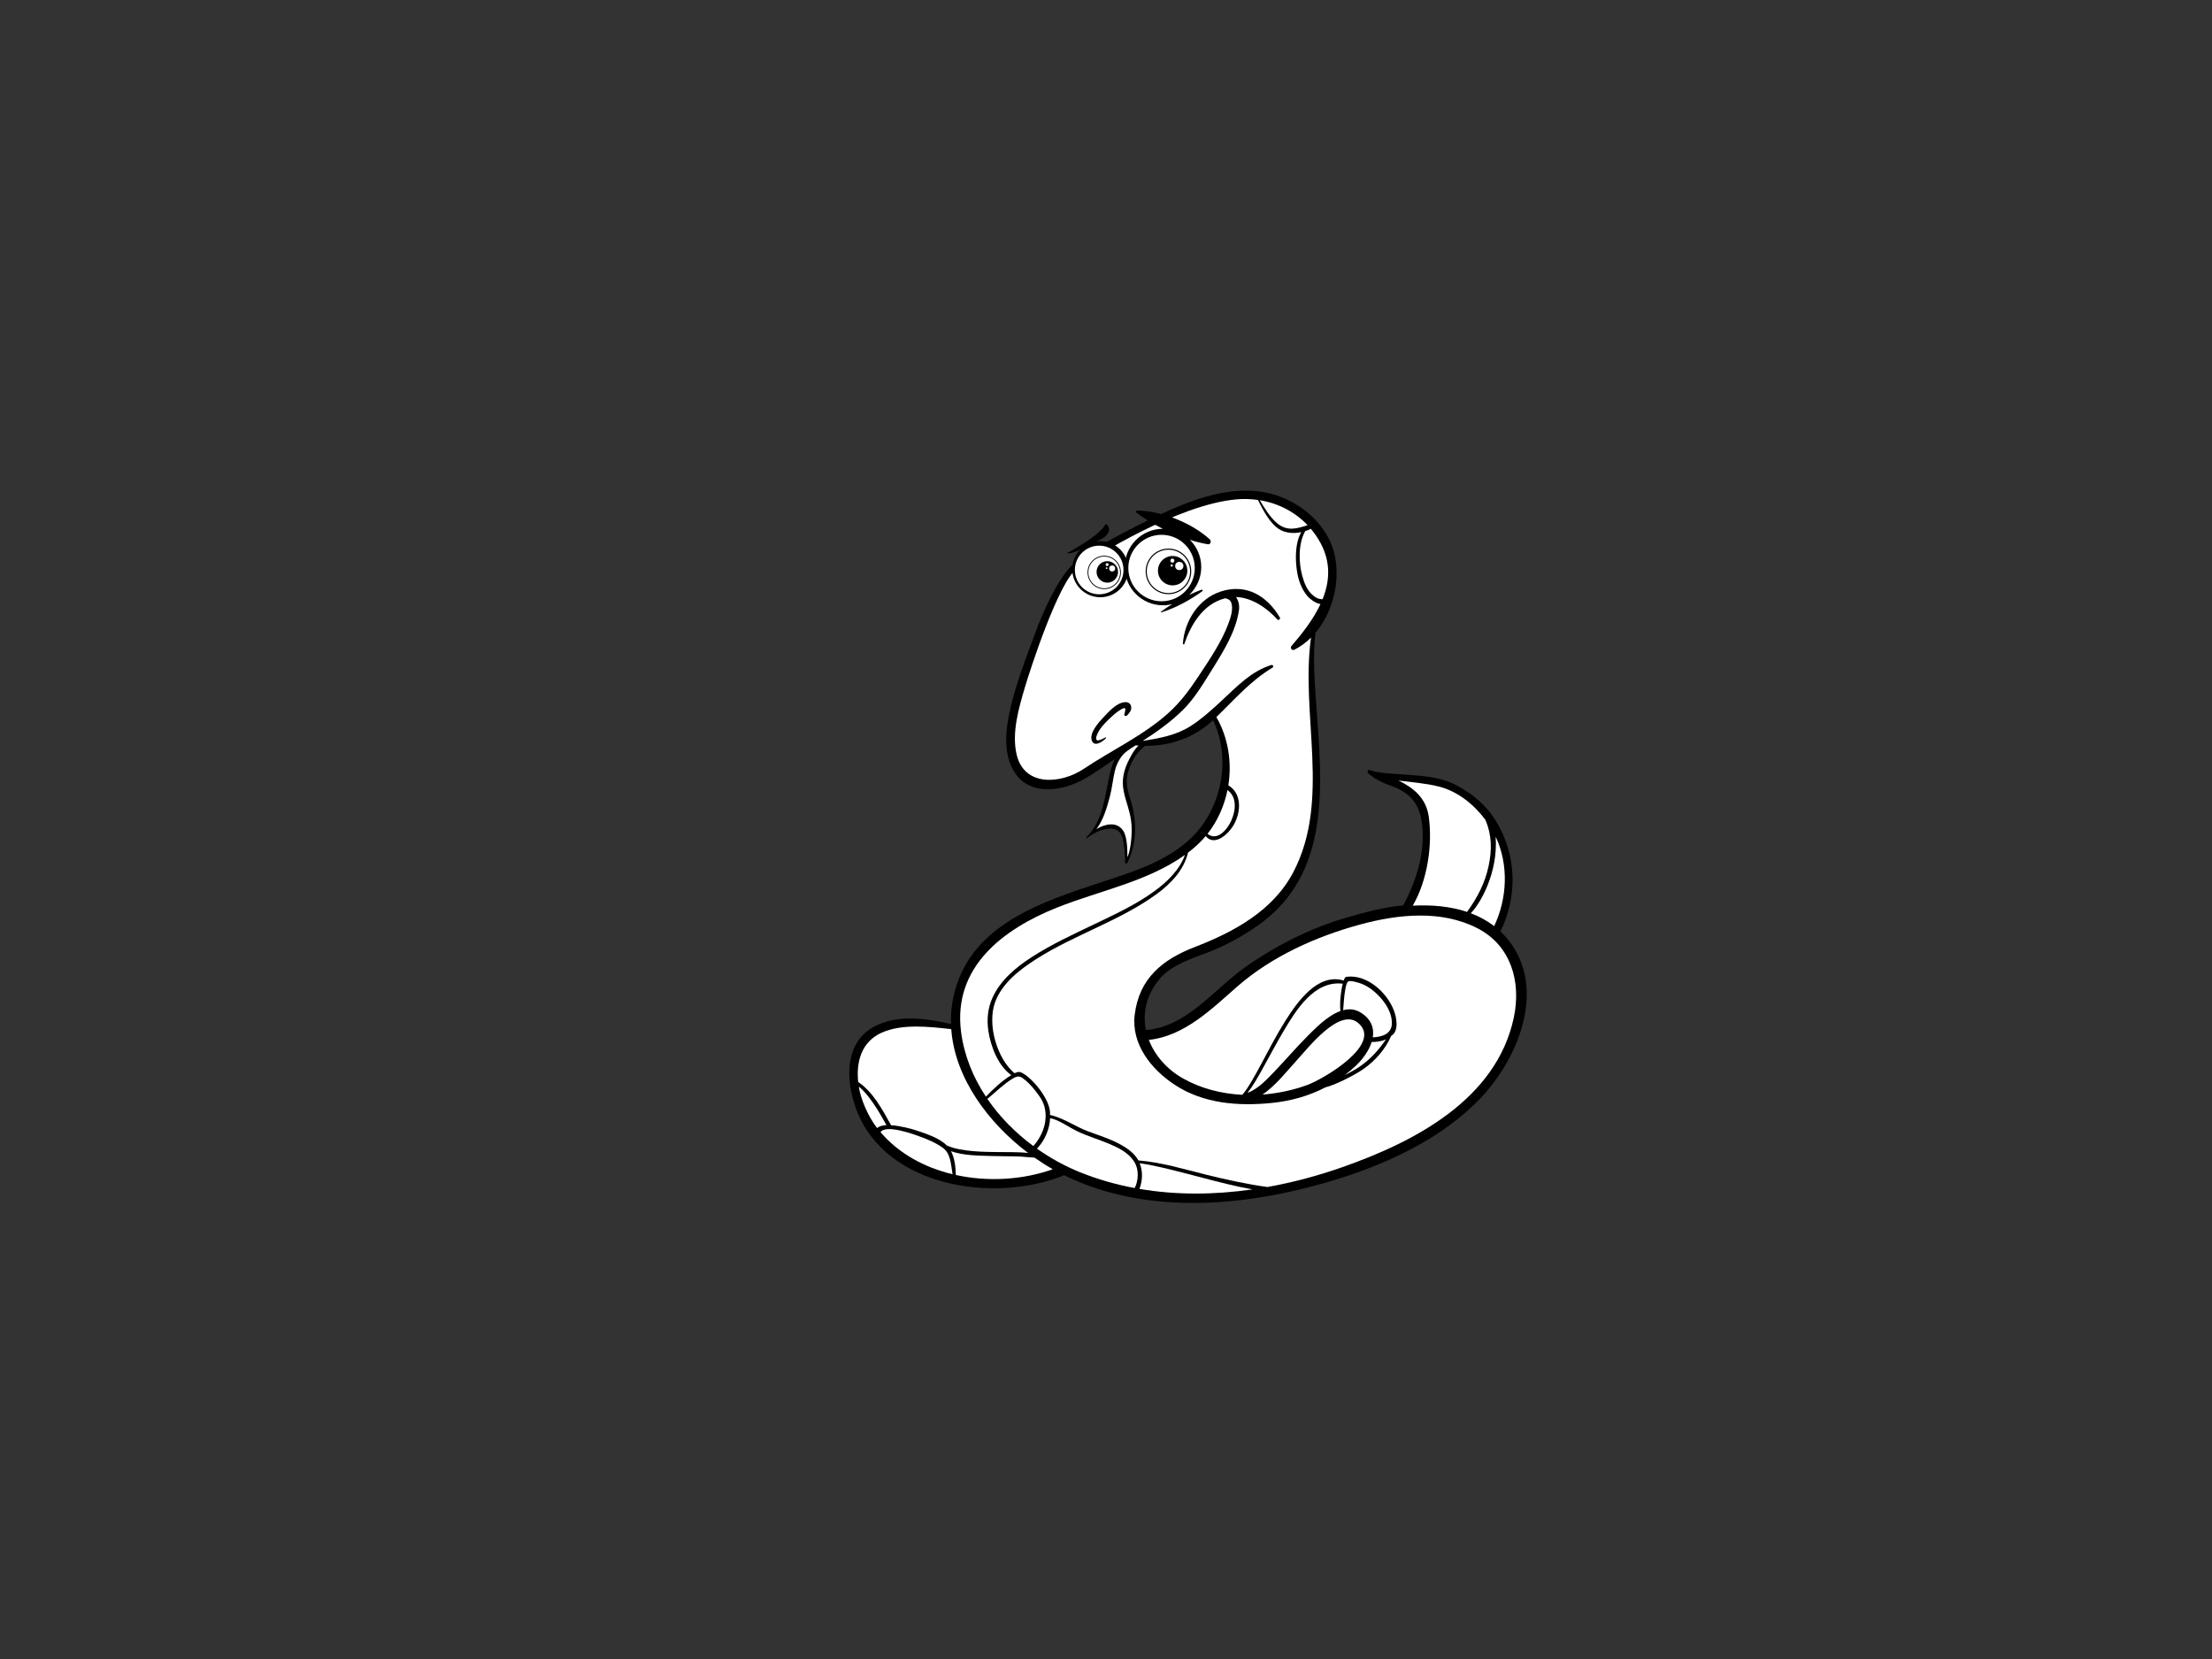 <?xml version="1.0" encoding="utf-8"?>
<!-- Generator: Adobe Illustrator 17.0.0, SVG Export Plug-In . SVG Version: 6.00 Build 0)  -->
<!DOCTYPE svg PUBLIC "-//W3C//DTD SVG 1.1//EN" "http://www.w3.org/Graphics/SVG/1.1/DTD/svg11.dtd">
<svg version="1.1" id="Layer_1" xmlns="http://www.w3.org/2000/svg" xmlns:xlink="http://www.w3.org/1999/xlink" x="0px" y="0px"
	 width="800px" height="600px" viewBox="0 0 800 600" enable-background="new 0 0 800 600" xml:space="preserve">
<rect x="0" y="0" width="800" height="600" fill="#333333" stroke="none"/>
<g>
	<path fill="#9C9C9C" d="M412.772,369.914c-0.112,0-0.112,0.173,0,0.173C412.884,370.087,412.884,369.914,412.772,369.914z"/>
	<path d="M546.334,341.058c-1.128-1.55-2.369-2.929-3.685-4.179c6.247-12.7,5.9-27.484-1.489-39.733
		c-3.734-6.196-9.472-10.837-15.955-13.89c-8.657-4.078-23.589-2.414-29.902-4.78c-0.759-0.286-0.91,0.865-0.317,1.357
		c2.41,1.998,4.65,3.118,8.002,4.326c5.851,2.108,9.7,5.324,10.964,11.767c2.181,11.118-1.793,23.014-6.472,31.517
		c-7.242,0.672-14.209,2.602-20.385,4.387c-13.138,3.802-25.628,10.108-36.777,17.977c-11.338,8.001-20.929,21.47-35.802,22.713
		c-0.025,0.003-0.045,0.01-0.069,0.012c-1.278-6.183,0.101-12.818,5.067-18.625c4.251-4.971,11.3-7.141,17.196-9.407
		c6.531-2.509,12.59-5.826,18.309-9.849c26.516-18.661,23.113-51.074,21.056-79.539c-0.618-8.551-1.319-17.623-0.33-26.246
		c6.259-7.376,8.902-18.256,7.111-27.448c-2.409-12.354-13.996-21.385-25.926-23.464c-1.127-0.196-2.259-0.316-3.393-0.404
		c-0.052-0.043-0.115-0.047-0.163-0.01c-11.564-0.842-23.398,3.672-33.619,8.446c-9.389,4.389-27.136,13.371-32.342,18.744
		c-5.204,5.373-10.198,16.6-12.95,24.037c-3.252,8.786-6.665,17.522-8.855,26.651c-1.888,7.868-3.231,17.603,1.807,24.605
		c5.898,8.196,17.752,5.775,25.101,1.492c3.662-2.134,7.152-4.594,10.669-7.01c-0.807,1.65-1.35,3.471-1.746,5.141
		c-1.919,8.107-2.262,16.979-8.555,23.184c-0.158,0.156,0.069,0.446,0.241,0.306c3.974-3.221,11.765-6.115,13.011,0.571
		c0.685,3.692,0.839,6.695,0.746,8.119c-0.041,0.668,0.647,0.645,0.908,0.103c2.917-6.039,3.328-12.293,2.08-18.805
		c-0.827-4.313-3.041-8.25-2.156-12.747c0.79-4.008,3.13-8.175,6.411-10.632c9.067,0.08,17.822-2.922,24.608-9.279v-0.001
		c6.624,13.905,3.183,31.698-7.726,42.409c-8.875,8.715-21.754,12.581-33.269,16.378c-21.096,6.955-45.751,15.065-52.338,38.896
		c-1.133,4.1-1.58,8.181-1.465,12.203c-8.817-2.045-19.294-3.555-27.639,0.853c-11.17,5.901-10.462,19.847-6.538,30.201
		c10.653,28.111,49.924,33.734,74.678,23.797c0.14-0.055,0.259-0.123,0.367-0.197c26.349,13.036,57.82,11.885,85.716,5.073
		c22.99-5.612,47.757-15.208,64.534-32.491C548.67,383.554,559.22,358.74,546.334,341.058z"/>
	<path fill="#FFFFFF" d="M540.923,302.595c4.768,10.137,4.228,22.282-0.539,32.357c-2.587-2.001-5.44-3.533-8.473-4.676
		C535.296,326.98,541.887,315.577,540.923,302.595z"/>
	<path fill="#FFFFFF" d="M516.725,295.339c-0.944-6.719-5.509-10.431-10.938-13.043c4.862,0.635,9.792,0.963,14.572,2.166
		c6.868,1.727,12.675,6.451,16.875,12.06c2.297,5.451,2.413,10.775,1.116,16.802c-1.341,6.222-4.118,11.434-7.773,16.478
		c-6.106-2.047-12.871-2.609-19.643-2.258C516.312,318.342,518.139,305.404,516.725,295.339z"/>
	<path fill="#FFFFFF" d="M477.594,196.398c3.815,7.095,3.304,13.961,0.723,20.347c-0.313-0.056-0.654-0.067-1.039-0.138
		c-1.117-0.21-2.074-0.942-2.883-1.697c-1.84-1.72-2.781-4.351-3.433-6.713c-1.258-4.572-1.527-11.512,1.094-16.119
		c0.703-0.227,1.387-0.498,2.032-0.821C475.401,192.818,476.585,194.523,477.594,196.398z"/>
	<path fill="#FFFFFF" d="M472.881,189.913c-0.033,0.027-0.066,0.053-0.101,0.079c-3.8,1.194-7.296,2.293-10.946-0.804
		c-2.513-2.13-4.426-5.272-6.224-8.279C462.224,181.989,468.272,185.065,472.881,189.913z"/>
	<path fill="#FFFFFF" d="M408.398,274.612c-1.882,3.66-2.816,7.271-2.033,11.342c0.809,4.213,2.493,7.601,2.849,12.181
		c0.293,3.77-0.304,9.366-1.464,11.896c-0.063-2.173,0.089-7.213-1.589-9.667c-2.291-3.346-6.494-2.394-9.608-0.522
		c2.498-3.323,3.722-7.589,4.809-11.615c0.836-3.102,1.102-6.348,1.852-9.475c0.805-3.355,2.687-5.691,3.632-6.507
		c1.319-1.141,3.441-2.4,3.866-2.666c0.356,0.033,0.71,0.049,1.065,0.074C410.294,270.974,409.261,272.93,408.398,274.612z"/>
	<path fill="#FFFFFF" d="M443.937,285.749c3.439,2.459,3.087,7.255,1.342,11.103c-1.57,3.457-5.197,7.429-8.553,4.71
		C440.345,296.934,442.772,291.471,443.937,285.749z"/>
	<path fill="#FFFFFF" d="M382.38,328.2c15.384-6.122,32.517-9.285,46.178-19.01c-1.963,5.431-6.354,9.674-10.982,13.067
		c-6.745,4.943-14.469,8.488-21.978,12.085c-7.633,3.655-15.362,7.222-22.484,11.821c-5.737,3.705-11.335,8.377-14.195,14.734
		c-1.683,3.742-2.071,7.86-1.47,11.896c0.831,5.595,3.483,12.553,8.159,15.947c0.051,0.037,0.103,0.048,0.156,0.072
		c-3.406,2.094-6.442,4.913-9.198,7.818c-4.659-7.037-7.88-14.937-8.98-23.404C344.526,349.659,362.928,335.943,382.38,328.2z"/>
	<path fill="#FFFFFF" d="M378.033,405.569c-0.465,3.529-2.569,7.096-4.329,8.907c-6.423-4.749-12.142-10.516-16.615-17.056
		c3.05-2.465,5.788-5.289,9.178-7.341c2.261-1.369,3.039-0.701,4.88,0.862c1.698,1.437,3.228,3.389,4.534,5.19
		C377.188,398.207,378.637,400.992,378.033,405.569z"/>
	<path fill="#FFFFFF" d="M318.737,373.544c7.44-3.4,17.273-2.218,25.294-1.345c1.276,17.659,13.421,33.947,27.801,44.791
		c-3.25-0.413-8.294-0.273-11.328-0.338c-3.125-0.066-12.904,0.06-18.101-2.393c-2.697-2.74-7.625-4.293-11.227-5.498
		c-1.24-0.413-5.392-1.59-8.926-1.81c-0.01-0.021-0.007-0.039-0.019-0.058c-3.01-5.427-6.464-11.981-11.843-15.56
		C309.583,384.042,311.581,376.812,318.737,373.544z"/>
	<path fill="#FFFFFF" d="M310.616,392.962c3.183,2.636,6.557,7.627,9.974,13.972c-1.446,0.062-2.663,0.359-3.318,1.066
		C313.8,403.761,311.033,396.675,310.616,392.962z"/>
	<path fill="#FFFFFF" d="M318.454,409.458c2.062-2.971,12.412,0.921,14.357,1.633c2.838,1.036,5.777,2.271,8.224,4.064
		c2.866,2.102,2.866,6.155,3.476,9.528C334.387,422.251,325.08,417.243,318.454,409.458z"/>
	<path fill="#FFFFFF" d="M345.687,424.947c-0.069-2.833-0.401-6.075-1.745-8.602c4.522,1.611,10.125,1.603,14.651,1.739
		c3.064,0.091,6.131,0.074,9.195,0.144c2.073,0.047,4.215,0.375,6.314,0.421c2.185,1.538,4.41,2.949,6.646,4.218
		C369.975,426.713,357.349,427.505,345.687,424.947z"/>
	<path fill="#FFFFFF" d="M410.37,429.676c-6.654-1.243-13.197-3.089-19.548-5.631c-5.489-2.197-10.831-5.11-15.794-8.619
		c2.758-2.836,4.57-6.969,4.754-10.994c2.969,0.405,6.703,3.253,10.137,4.855c3.671,1.713,7.611,2.857,11.342,4.435
		c3.328,1.407,6.786,3.147,8.827,6.248C412.226,423.22,411.56,427.439,410.37,429.676z"/>
	<path fill="#FFFFFF" d="M412.084,429.98c1.075-2.699,1.365-6.32,0.079-9.283c6.007,0.805,15.103,3.267,22.604,5.226
		c6.013,1.571,12.083,3.156,18.225,4.238C439.38,432.115,425.522,432.277,412.084,429.98z"/>
	<path fill="#FFFFFF" d="M485.379,422.155c-8.701,3.047-17.773,5.493-26.996,7.145c-7.468-1.03-14.783-2.636-22.112-4.447
		c-8.029-1.985-16.277-4.514-24.566-5.169c-1.321-2.457-3.745-4.231-6.13-5.575c-3.792-2.139-8.066-3.459-12.131-4.969
		c-4.531-1.678-8.932-4.891-13.717-5.908c0.662-5.411-7.298-14.52-10.873-15.533c-0.492-0.139-1.551,0.235-1.934,0.448
		c-6.297-5.237-9.953-17.56-7.051-25.619c2.482-6.895,8.852-11.796,14.798-15.598c13.972-8.941,30.266-13.821,43.716-23.629
		c5.176-3.777,9.778-8.673,11.279-14.941c2.407-1.758,4.913-4.187,6.407-5.984c3.145,3.938,8.343-0.735,10.294-4.349
		c2.554-4.736,2.69-11.153-2.115-13.993c1.328-8.4-0.03-17.227-4.326-24.714c6.632-6.381,12.233-12.996,20.305-17.868
		c0.502-0.302,0.167-1.12-0.403-0.947c-7.202,2.194-12.305,7.623-17.689,12.619c-3.701,3.434-7.392,6.839-11.669,9.553
		c-5.149,3.271-11.212,4.338-17.189,5.279c5.061-3.248,9.882-6.669,14.272-10.924c4.463-4.324,7.855-10.138,11.115-15.363
		c3.919-6.279,8.316-13.425,9.409-20.875c0.255-1.729-0.066-3.47-1.038-4.87c5.66,0.183,11.037,3.838,14.959,8.111
		c0.459,0.499,1.183-0.202,0.865-0.736c-4.658-7.893-12.247-12.347-21.385-9.361c-8.039,2.627-13.081,10.676-13.669,18.804
		c-0.021,0.284,0.41,0.48,0.518,0.164c2.173-6.404,6.436-14.406,14.749-16.528c0.925,0.158,1.763,0.518,2.144,1.404
		c0.965,2.235-0.123,5.525-0.887,7.601c-2.466,6.734-6.928,13.229-10.861,19.186c-3.163,4.792-6.421,9.221-10.668,13.094
		c-8.983,8.195-20.755,13.645-30.845,20.396c-8.261,5.524-21.542,6.569-24.285-5.209c-1.818-7.808,0.759-16.677,2.96-24.143
		c2.025-6.869,12.417-38.772,18.966-43.135c6.549-4.365,36.344-23.049,57.502-24.969c2.664-0.24,5.294-0.156,7.852,0.209
		c1.785,3.489,3.563,7.064,6.476,9.696c2.446,2.207,5.952,2.637,9.202,1.947c-2.321,3.973-2.166,9.948-1.583,13.948
		c0.483,3.315,1.664,6.728,3.882,9.289c0.78,0.9,2.931,2.577,4.642,2.768c-2.568,5.504-6.561,10.621-10.491,15.184
		c-0.65,0.753,0.192,1.77,1.061,1.327c2.233-1.134,4.232-2.627,6.003-4.376c-3.882,27.955,7.241,58.776-6.388,84.81
		c-7.312,13.964-21.517,21.661-35.664,27.106c-11.704,4.504-20.114,11.383-21.71,24.479c-1.304,10.706,6.088,19.837,14.494,25.353
		c10.41,6.834,23.055,7.775,35.114,6.548c6.952-0.709,13.441-2.555,19.348-5.625c4.679-1.233,11.471-5.046,13.645-6.554
		c4.347-3.018,8.041-7.188,10.154-12.069c2.96-1.727,1.934-6.752,0.958-9.26c-2.61-6.725-9.929-13.098-17.123-12.105
		c-0.592,0.081-0.847,0.853-0.979,1.353c-0.005,0-0.007-0.003-0.011-0.006c-9.474-2.866-16.889,7.889-21.185,14.694
		c-3.172,5.022-5.892,10.324-8.693,15.555c-1.934,3.608-4.979,9.198-6.834,11.078c-7.479-0.382-14.83-2.237-21.289-5.849
		c-5.884-3.287-10.309-8.331-12.486-14.012c12.787-1.35,22.668-11.135,31.913-19.239c12.497-10.95,28.648-18.191,44.551-22.503
		c13.717-3.72,29.321-5.344,42.372,1.363c12.221,6.282,15.851,19.469,13.179,32.2C541.271,397.654,511.462,413.029,485.379,422.155z
		"/>
	<path fill="#FFFFFF" d="M496.486,375.17c0.545-3.362-0.547-6.659-4.506-9.046c-2.003-1.208-4.118-1.317-6.215-0.767
		c0.241-2.449,0.285-4.91,0.753-7.342c0.192-0.999,0.428-3.235,1.607-3.202c1.035,0.03,2.062,0.278,3.054,0.557
		c3.551,1.001,6.612,3.56,8.88,6.387c1.901,2.372,3.483,5.481,3.323,8.594C503.193,374.065,499.613,375.053,496.486,375.17z"/>
	<path fill="#FFFFFF" d="M501.285,375.892c-2.554,3.633-5.331,6.891-9.076,9.538c-1.829,1.293-3.807,2.375-5.821,3.363
		c1.365-1.042,2.695-2.151,3.975-3.357c2.488-2.341,4.728-5.433,5.719-8.584C497.863,376.859,499.704,376.623,501.285,375.892z"/>
	<path fill="#FFFFFF" d="M491.067,369.861c9.44,7.633-12.467,20.428-18.295,22.55c-5.116,1.864-10.617,3.041-16.184,3.457
		c4.928-3.33,9.109-8.84,12.686-12.714C473.111,378.992,484.369,364.447,491.067,369.861z"/>
	<path fill="#FFFFFF" d="M484.779,365.66c-4.706,1.678-9.214,6.376-11.999,9.168c-4.039,4.048-7.748,8.418-11.707,12.542
		c-2.762,2.88-6.015,6.466-9.925,7.885c2.015-2.523,3.603-5.374,5.187-8.203c2.639-4.709,5.13-9.499,7.885-14.14
		c4.544-7.649,11.115-18.393,21.421-17.145C485.003,358.085,484.451,362.336,484.779,365.66z"/>
	<g>
		<path d="M397.934,195.718c-0.485,0-0.958,0.044-1.424,0.11c2.003-0.962,3.511-1.518,4.452-3.507
			c0.713-1.505-0.936-3.25-1.189-2.694c-1.426,3.169-8.871,7.684-13.698,10.345c-0.626,0.345,1.342,0.427,4.618-1.208
			c-1.796,1.83-2.904,4.332-2.904,7.096c0,5.603,4.542,10.143,10.143,10.143c5.601,0,10.144-4.54,10.144-10.143
			C408.078,200.258,403.535,195.718,397.934,195.718z"/>
		<circle fill="#FFFFFF" cx="397.534" cy="206.141" r="8.793"/>
		<circle cx="399.36" cy="207.025" r="6.033"/>
		<circle fill="#FFFFFF" cx="399.36" cy="207.025" r="5.738"/>
		<circle cx="400.472" cy="206.84" r="3.888"/>
		<circle fill="#FFFFFF" cx="402.231" cy="205.593" r="1.088"/>
		<circle fill="#FFFFFF" cx="400.407" cy="204.181" r="0.529"/>
		<circle fill="#FFFFFF" cx="400.233" cy="205.475" r="0.295"/>
	</g>
	<g>
		<path d="M437.53,195.064c-6.607-6.005-17.314-10.256-26.271-10.42c-0.395-0.007-0.529,0.566-0.238,0.785
			c2.776,2.092,6.045,4.081,9.514,5.818c-7.607,0.039-13.763,6.215-13.763,13.832c0,7.642,6.196,13.836,13.837,13.836
			c1.146,0,2.255-0.156,3.32-0.418c-1.398,0.869-2.755,1.781-4.045,2.73c-0.129,0.095-0.025,0.295,0.128,0.247
			c5.246-1.623,10.413-4.466,14.846-7.68c0.269-0.197,0.06-0.644-0.267-0.529c-1.509,0.539-3.016,1.175-4.505,1.875
			c2.677-2.523,4.359-6.091,4.359-10.062c0-3.848-1.574-7.326-4.107-9.834c2.196,0.694,4.369,1.238,6.455,1.596
			C437.837,197.021,438.209,195.684,437.53,195.064z"/>
		<circle fill="#FFFFFF" cx="420.086" cy="205.439" r="12.016"/>
		<circle cx="422.582" cy="206.646" r="8.244"/>
		<circle fill="#FFFFFF" cx="422.581" cy="206.646" r="7.842"/>
		<circle cx="424.101" cy="206.393" r="5.313"/>
		<circle fill="#FFFFFF" cx="426.504" cy="204.691" r="1.487"/>
		<circle fill="#FFFFFF" cx="424.012" cy="202.76" r="0.722"/>
		<path fill="#FFFFFF" d="M424.175,204.529c0,0.221-0.178,0.402-0.4,0.402c-0.225,0-0.403-0.18-0.403-0.402s0.178-0.402,0.403-0.402
			C423.997,204.128,424.175,204.308,424.175,204.529z"/>
	</g>
	<path d="M409.085,255.505c-0.167-0.931-0.977-1.576-1.919-1.571c-3.213,0.02-6.081,3.393-8.092,5.499
		c-1.677,1.755-5.146,5.598-4.233,8.325c0.88,2.626,4.019,0.435,5.135-0.78c0.151-0.164-0.089-0.353-0.252-0.258
		c-0.591,0.344-1.189,0.651-1.834,0.88c-2.236,0.791-1.374-1.45-0.89-2.431c1.012-2.054,2.67-3.759,4.321-5.306
		c1.374-1.289,2.787-2.596,4.461-3.48c1.807-0.954,1.143,0.695,0.847,1.973c-0.13,0.567,0.611,0.772,0.949,0.422
		C408.489,257.833,409.331,256.901,409.085,255.505z"/>
</g>
</svg>
